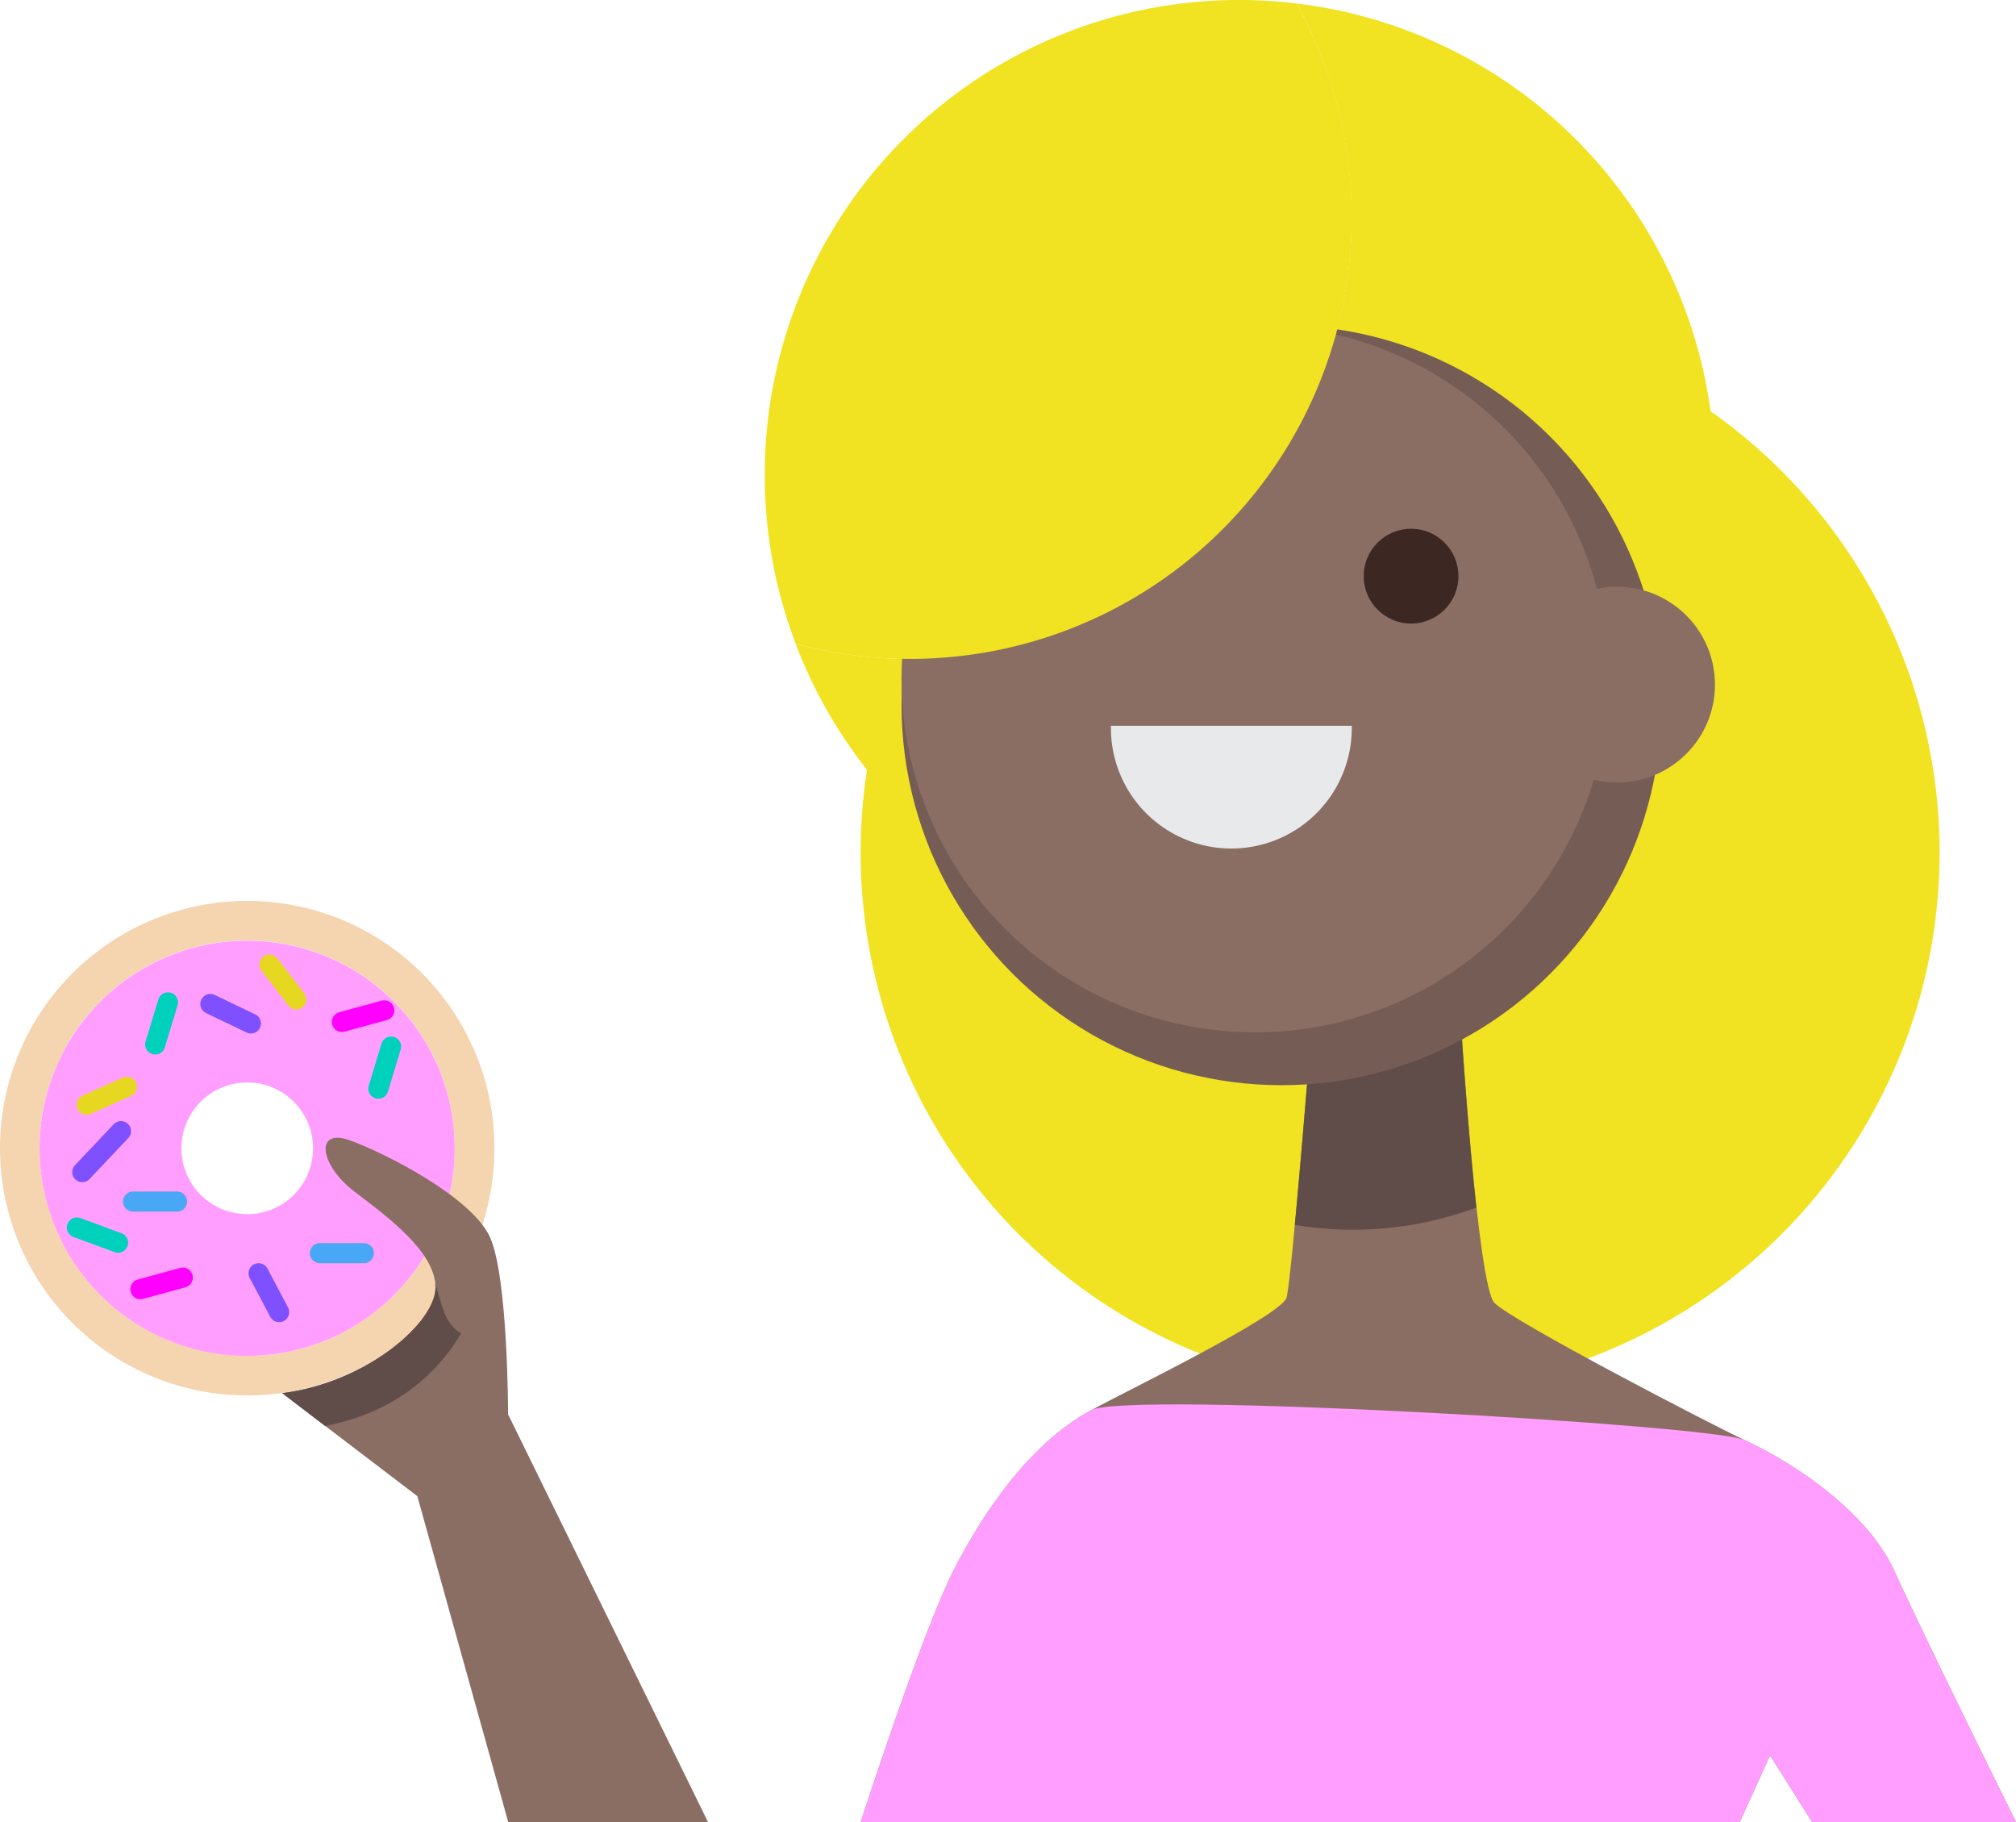 <svg xmlns="http://www.w3.org/2000/svg" width="465.54" height="420.7" viewBox="0 0 465.54 420.7"><title>Asset 1</title><g id="Layer_2" data-name="Layer 2"><g id="Layer_1-2" data-name="Layer 1"><circle cx="323.32" cy="196.84" r="124.58" style="fill:#f1e321"/><path d="M337.51,238.14s3.75,58.64,7.58,62.65c4,4.21,50.2,28.15,57.83,31.72,14,6.54,28.95,17.92,34.51,30.16,7.56,16.64,28.12,58,28.12,58H418.46l-9.71-15.4-7,15.4h-203s14.21-43.84,21.4-58c6.55-12.86,17.33-29.22,31.82-37.09,8.25-4.48,43.94-21.81,45.13-26s5.69-61.47,5.69-61.47Z" style="fill:#8a6e63"/><path d="M299.4.8A102,102,0,0,1,183.73,148.65,109.71,109.71,0,1,0,299.4.8Z" style="fill:#f1e321"/><path d="M299,282.8a81.62,81.62,0,0,0,41.92-4c-2-18.09-3.45-40.65-3.45-40.65H302.82S300.75,264.53,299,282.8Z" style="fill:#604d49"/><circle cx="295.92" cy="162.82" r="87.73" style="fill:#755d56"/><circle cx="289.81" cy="156.71" r="81.63" style="fill:#8a6e63"/><circle cx="325.85" cy="133.02" r="10.94" style="fill:#3d2722"/><circle cx="243.96" cy="133.02" r="10.94" style="fill:#3d2722"/><path d="M312.15,167.57a27.81,27.81,0,1,1-55.61,0Z" style="fill:#e7e9eb"/><path d="M312.15,50.18A101.47,101.47,0,0,0,299.4.8,109.55,109.55,0,0,0,176.6,109.71a109.41,109.41,0,0,0,7.14,38.94A102,102,0,0,0,312.15,50.18Z" style="fill:#f1e321"/><circle cx="373.42" cy="158.07" r="22.6" style="fill:#8a6e63"/><path d="M402.92,332.5c14,6.54,28.95,17.92,34.51,30.16,7.56,16.64,28.12,58,28.12,58H418.46l-9.71-15.4-7,15.4h-203s14.21-43.84,21.4-58c6.55-12.86,17.33-29.22,31.82-37.09C260.24,321.16,395.28,328.94,402.92,332.5Z" style="fill:#ff9eff"/><path d="M57.09,208a57.09,57.09,0,1,0,57.09,57.09A57.09,57.09,0,0,0,57.09,208Zm0,105A47.93,47.93,0,1,1,105,265.12,47.93,47.93,0,0,1,57.09,313.05Z" style="fill:#f5d4b0"/><path d="M57.09,217.19A47.93,47.93,0,1,0,105,265.12,47.93,47.93,0,0,0,57.09,217.19Zm0,63.13a15.2,15.2,0,1,1,15.2-15.2A15.2,15.2,0,0,1,57.09,280.33Z" style="fill:#ff9eff"/><line x1="38.79" y1="231.43" x2="35.84" y2="241.14" style="fill:none;stroke:#00d1bd;stroke-linecap:round;stroke-miterlimit:10;stroke-width:4.639px"/><line x1="27.26" y1="286.91" x2="17.74" y2="283.4" style="fill:none;stroke:#00d1bd;stroke-linecap:round;stroke-miterlimit:10;stroke-width:4.639px"/><line x1="90.31" y1="241.63" x2="87.37" y2="251.35" style="fill:none;stroke:#00d1bd;stroke-linecap:round;stroke-miterlimit:10;stroke-width:4.639px"/><line x1="48.58" y1="231.8" x2="57.94" y2="236.29" style="fill:none;stroke:#7f50ff;stroke-linecap:round;stroke-miterlimit:10;stroke-width:4.639px"/><line x1="59.71" y1="293.97" x2="64.46" y2="302.94" style="fill:none;stroke:#7f50ff;stroke-linecap:round;stroke-miterlimit:10;stroke-width:4.639px"/><line x1="27.94" y1="261.16" x2="19" y2="270.62" style="fill:none;stroke:#7f50ff;stroke-linecap:round;stroke-miterlimit:10;stroke-width:4.639px"/><line x1="20.03" y1="255.06" x2="29.3" y2="250.92" style="fill:none;stroke:#e6d821;stroke-linecap:round;stroke-miterlimit:10;stroke-width:4.639px"/><line x1="42.21" y1="294.97" x2="32.42" y2="297.65" style="fill:none;stroke:#f0f;stroke-linecap:round;stroke-miterlimit:10;stroke-width:4.639px"/><line x1="88.74" y1="233.27" x2="78.94" y2="235.95" style="fill:none;stroke:#f0f;stroke-linecap:round;stroke-miterlimit:10;stroke-width:4.639px"/><line x1="62.24" y1="222.71" x2="68.43" y2="230.76" style="fill:none;stroke:#e6d821;stroke-linecap:round;stroke-miterlimit:10;stroke-width:4.639px"/><line x1="40.88" y1="277.42" x2="30.72" y2="277.42" style="fill:none;stroke:#49a8f6;stroke-linecap:round;stroke-miterlimit:10;stroke-width:4.639px"/><line x1="84.02" y1="289.33" x2="73.87" y2="289.33" style="fill:none;stroke:#49a8f6;stroke-linecap:round;stroke-miterlimit:10;stroke-width:4.639px"/><path d="M163.51,420.7l-46.18-94.16s0-31.77-4.2-40.94-24-19.3-32.31-22.31-6.94,5.78,1,11.8c8.19,6.23,18.62,14,18.75,22.06s-15.71,22-35.4,24.5l31.2,23.78,21,75.27Z" style="fill:#8a6e63"/><path d="M75.08,329.24c12.83-2.46,24.06-9.15,31.42-21.37-4.11-2.4-4.43-7.08-6-11.45,0,.24.07.49.07.73.14,8.08-15.71,22-35.4,24.5Z" style="fill:#604d49"/></g></g></svg>
